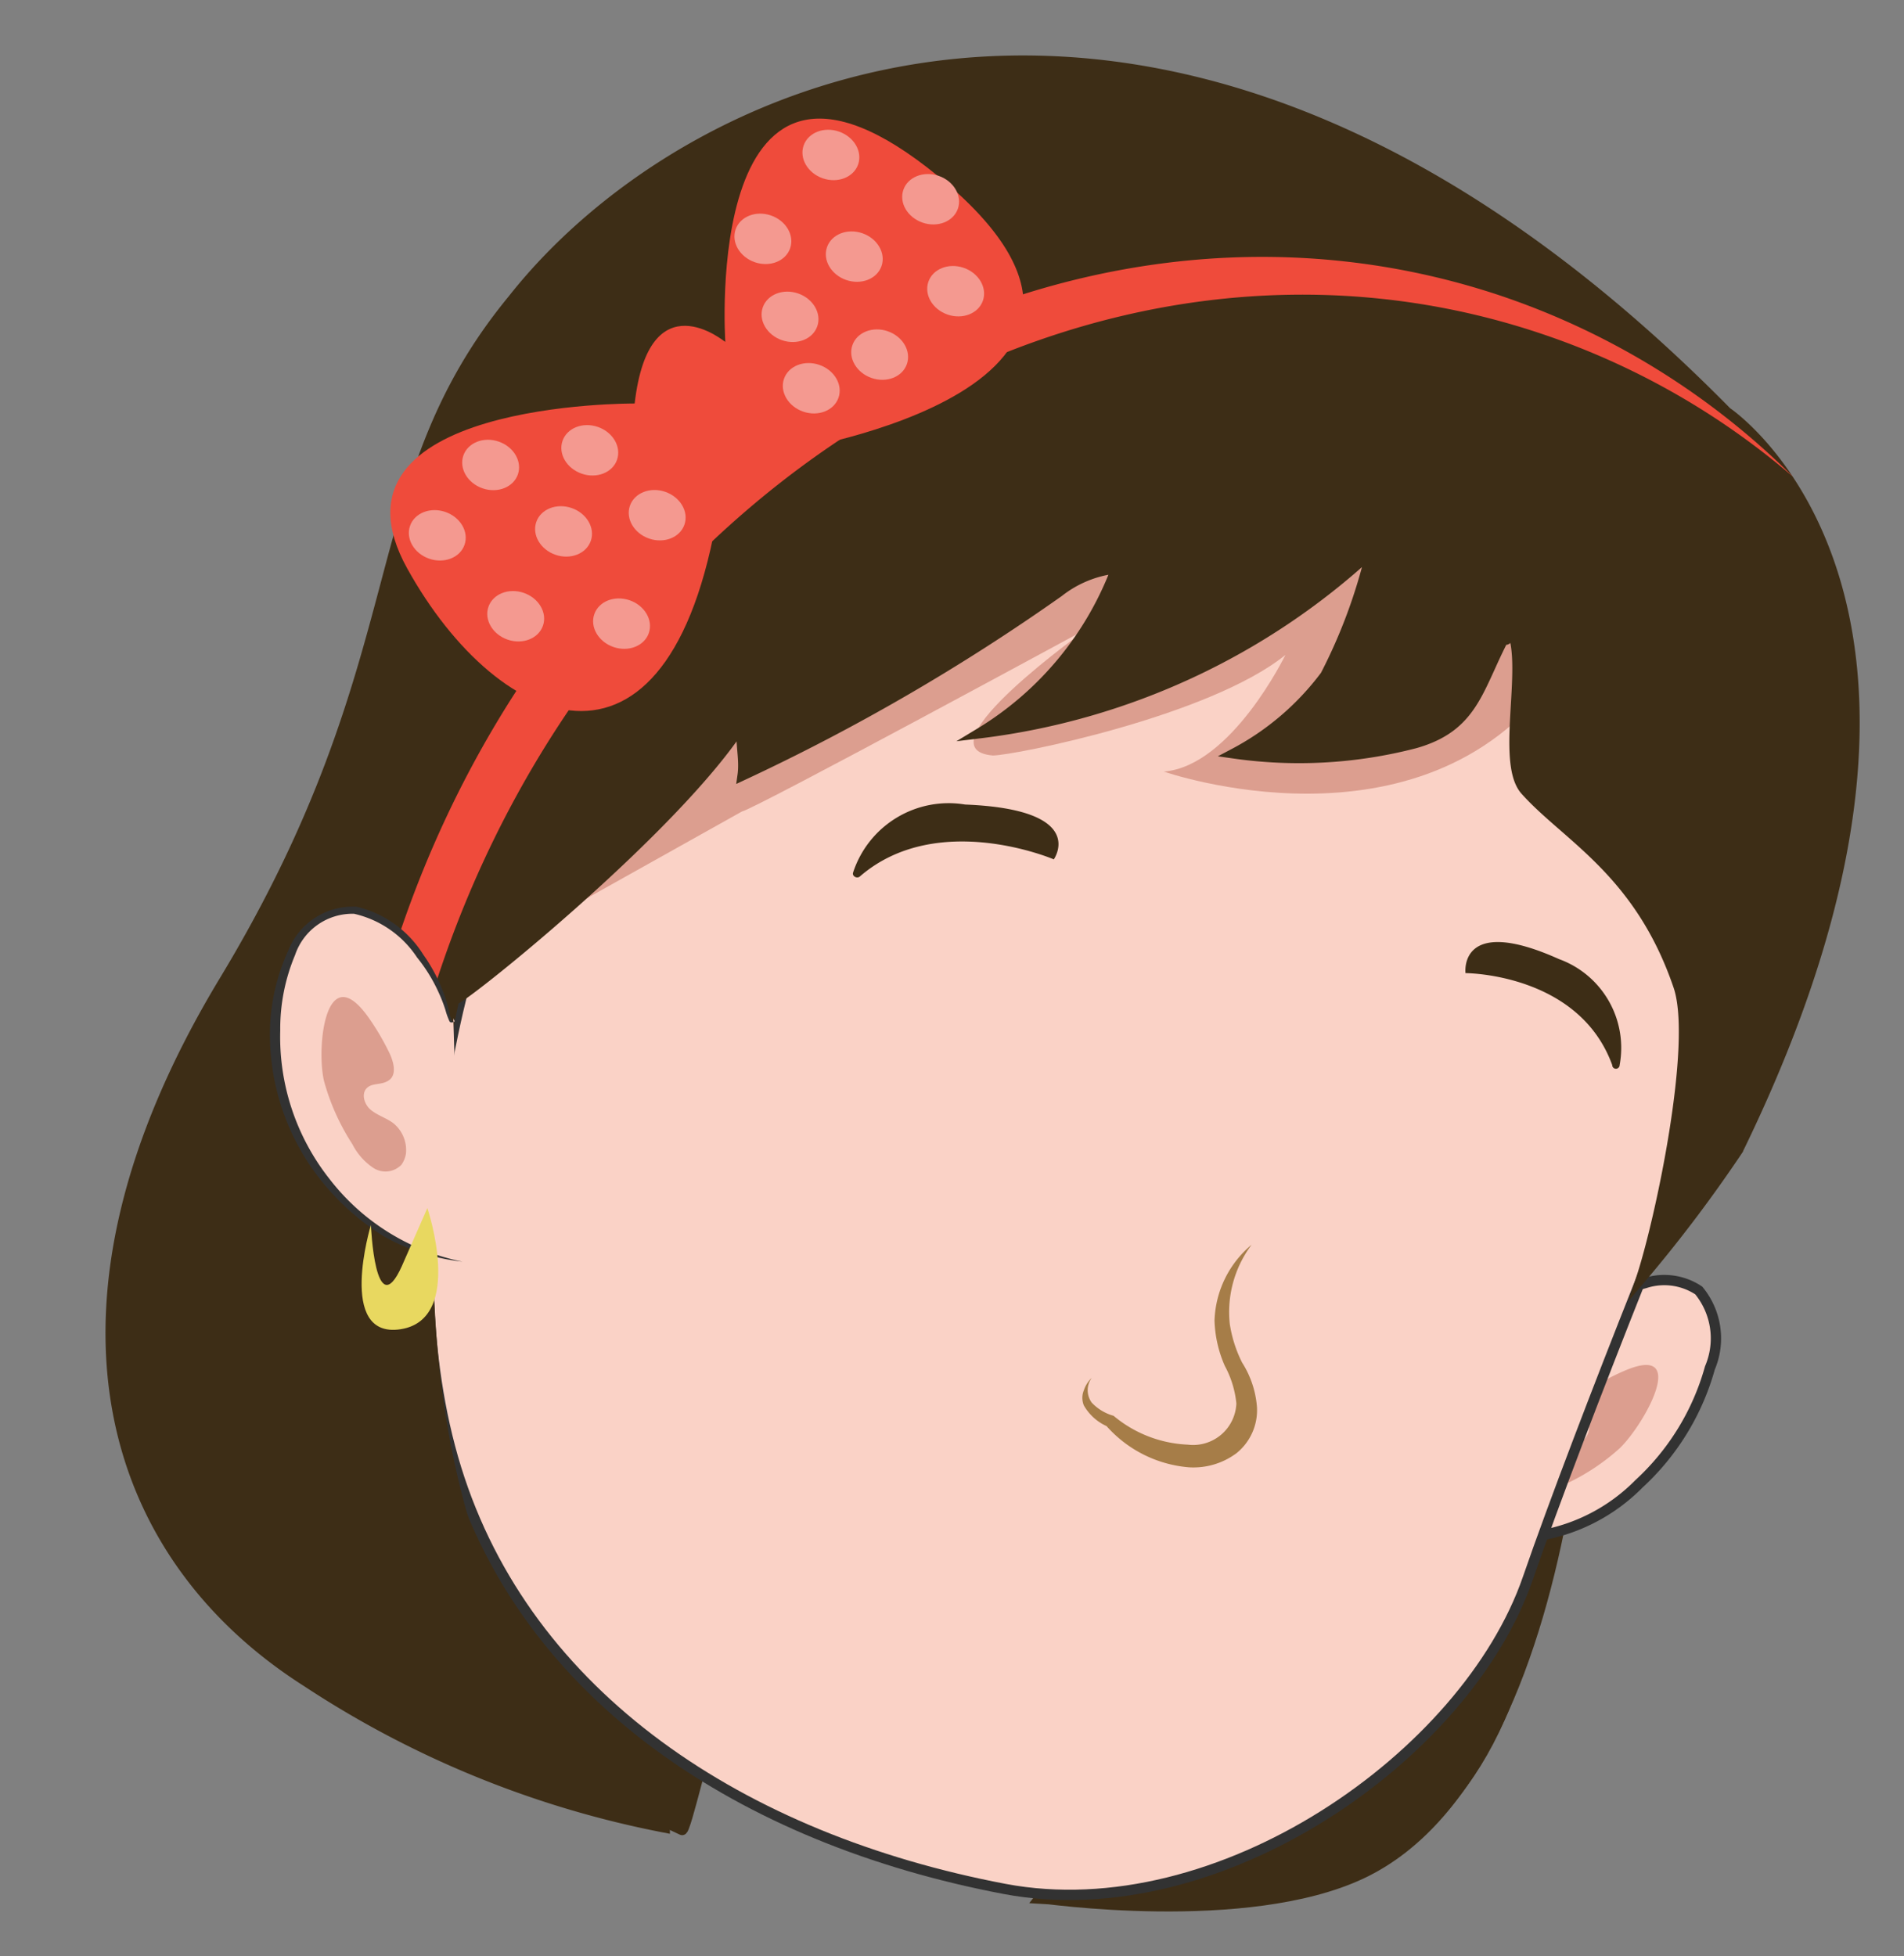 <svg id="Layer_1" data-name="Layer 1" xmlns="http://www.w3.org/2000/svg" viewBox="0 0 46.2 47.46"><rect x="0" y="0" width="46.2" height="47.46" fill="#808080" stroke="none"/><defs><style>.cls-1,.cls-6{fill:#3d2d16;}.cls-1{stroke:#3d2d16;}.cls-1,.cls-3{stroke-miterlimit:10;stroke-width:0.25px;}.cls-2{fill:#fff;}.cls-3,.cls-9{fill:#fad2c6;}.cls-3{stroke:#323232;}.cls-4{fill:#dc9e8f;}.cls-5{fill:#e8d860;}.cls-7{fill:#a67d48;}.cls-8{fill:#ef4b3b;}.cls-10{fill:#323232;}.cls-11{fill:#f49990;}</style></defs><path class="cls-1" d="M36.52,41.39c-2.64,6.49-9.52,5.29-19.27.75-.1,0-.61,2.3-.7,2.26C7.87,40.28,2,38.7,5.25,26.74c1.85-6.83,12-9,20.92-5.35S39.18,34.82,36.52,41.39Z"/><path class="cls-1" d="M38.49,29.09c.15.41.27,13.67-5.45,16.37-2.8,1.32-7.78.59-7.81.59Z"/><path class="cls-2" d="M26.75,41s3,.51,3.91,2.85C29.72,44.13,28.76,44.5,26.75,41Z"/><path class="cls-3" d="M38.1,32.13c0-.06-.09,0-.05.06s.11,0,.15-.06a3.81,3.81,0,0,1,1.72-1,1.51,1.51,0,0,1,1.3.18,1.83,1.83,0,0,1,.27,1.88A6,6,0,0,1,39.77,36a4.43,4.43,0,0,1-5.06.89"/><path class="cls-4" d="M39.39,33.27a5.12,5.12,0,0,0-.73.39c-.19.11-.4.31-.36.53s.24.28.26.47a.41.41,0,0,1-.36.38c-.18,0-.35,0-.52,0a.79.79,0,0,0-.63.43,1,1,0,0,0-.08.28.45.45,0,0,0,.42.44A1.21,1.21,0,0,0,38,36a5.24,5.24,0,0,0,1.31-.87C39.93,34.52,41,32.56,39.39,33.27Z"/><path class="cls-5" d="M36,36.22s-2.09,1.69-1.2,2.76,1.89-1.66,1.89-1.66-1.42,1.94-1.05.42Z"/><path class="cls-3" d="M41.63,26.73c-.19.19-3.29,7.89-4.56,11.57-1.49,4.31-7.5,8.51-12.69,7.53-6.38-1.21-11.6-4.67-13.31-10.2s.34-12.24.34-12.24-3.52-8.08,3.81-12.55S30.3,5.63,39.06,10.1,41.63,26.73,41.63,26.73Z"/><path class="cls-4" d="M18,19.69c.35-.08,8.42-4.46,8.42-4.46s-4.16,2.94-2.33,3.1c.51,0,5.26-.95,7.1-2.44,0,0-1.31,2.7-2.95,2.83,0,0,6.23,2.18,9.46-2.25,0,0-1.46,2.41,2.79,5.91,3.3,2.71,0,6.9,0,6.9l3.73-9.72L41,14.15l-10.15-3.4-9.08.41L17,17.35l-5.54,6Z"/><path class="cls-1" d="M39.83,31c.46-1.4,1.37-5.68.9-7.07C39.78,21.13,38,20.29,37,19.16c-.6-.72.13-3.15-.36-3.95s-.11,1,0,0c-.78,1.37-.79,2.39-2.3,2.82a11.18,11.18,0,0,1-4.39.25,6.61,6.61,0,0,0,2.21-1.89,13.07,13.07,0,0,0,1.11-3,17,17,0,0,1-9.5,4.4,7.92,7.92,0,0,0,3.32-4,2.73,2.73,0,0,0-1.4.57,49.71,49.71,0,0,1-7.67,4.45c.06-.43-.08-.83,0-1.26-1.65,2.59-7,6.86-7,6.7,0,0-3.28,13.59,5.11,20.09A24.06,24.06,0,0,1,7.44,40.8c-4.84-3.08-6.78-9.09-2-17s3.27-12,7-16.53C16.77,1.77,28.58-3.52,41.9,10c0,0,6.79,4.53.27,17.9A34.47,34.47,0,0,1,39.83,31Z"/><path class="cls-6" d="M35.56,23.61s2.75,0,3.56,2.23a.09.09,0,0,0,.18,0,2.29,2.29,0,0,0-1.47-2.57C35.38,22.17,35.56,23.61,35.56,23.61Z"/><path class="cls-6" d="M25.57,20.85s-2.82-1.21-4.7.41c-.07.07-.2,0-.17-.09a2.44,2.44,0,0,1,2.72-1.65C26.43,19.64,25.57,20.85,25.57,20.85Z"/><path class="cls-7" d="M30.37,30.2a2.72,2.72,0,0,0-.53,1.92,3.13,3.13,0,0,0,.3.94,2.34,2.34,0,0,1,.36,1.08A1.34,1.34,0,0,1,30,35.26a1.75,1.75,0,0,1-1.15.34,3,3,0,0,1-2-1l0,0a1.21,1.21,0,0,1-.55-.5.48.48,0,0,1,0-.37.73.73,0,0,1,.19-.3.51.51,0,0,0,0,.6,1.15,1.15,0,0,0,.53.32h0l0,0a3,3,0,0,0,1.8.7,1.05,1.05,0,0,0,1.18-1,2.41,2.41,0,0,0-.28-.91,2.94,2.94,0,0,1-.25-1.1A2.5,2.5,0,0,1,30.37,30.2Z"/><path class="cls-8" d="M43.51,11.57a18.29,18.29,0,0,0-6.13-3.48C26.69,4.51,14.72,11.46,10.66,23.6c-.08.24-.16.47-.23.71-.35-.21-.71-.4-1.08-.58.1-.35.21-.69.32-1C13.73,10.54,25.7,3.6,36.4,7.17A18.38,18.38,0,0,1,43.51,11.57Z"/><path class="cls-9" d="M11,24.73c0-.05.07.08,0,.07s-.1-.08-.11-.14a4.12,4.12,0,0,0-1.05-1.87,2,2,0,0,0-1.37-.71A1.74,1.74,0,0,0,7,23.36a5.29,5.29,0,0,0-.14,3.27,5.57,5.57,0,0,0,4.32,4"/><path class="cls-10" d="M11,24.73s.07.05,0,.07-.09,0-.11-.06a1.55,1.55,0,0,1-.08-.23,3.66,3.66,0,0,0-.18-.46,3.87,3.87,0,0,0-.51-.82,2.49,2.49,0,0,0-1.53-1.06,1.47,1.47,0,0,0-1.43,1A4.62,4.62,0,0,0,6.8,25,5.56,5.56,0,0,0,8,28.61a5.42,5.42,0,0,0,3.22,2A5,5,0,0,1,9.32,30a6,6,0,0,1-1.49-1.31A5.7,5.7,0,0,1,6.55,25,4.9,4.9,0,0,1,7,23.05,1.68,1.68,0,0,1,8.66,22a2.62,2.62,0,0,1,1.61,1.16,4.06,4.06,0,0,1,.47.87,3.68,3.68,0,0,1,.15.47,1.68,1.68,0,0,0,.06.24.11.11,0,0,0,.09.06S11.06,24.69,11,24.73Z"/><path class="cls-4" d="M9,24.77a6.06,6.06,0,0,1,.45.78c.1.21.18.51,0,.65s-.41.06-.55.2-.06.4.1.53.36.19.53.31a.84.84,0,0,1,.32.75.64.64,0,0,1-.11.27.54.54,0,0,1-.69.07,1.53,1.53,0,0,1-.5-.57,5.47,5.47,0,0,1-.69-1.54C7.67,25.38,7.91,23.14,9,24.77Z"/><path class="cls-5" d="M10.37,29.31s.91,2.7-.65,2.94S9,29.72,9,29.72s.1,2.44.75,1Z"/><path class="cls-8" d="M15.4,9.79s-7.77-.06-5.52,4,6.51,5.76,7.6-1.77c.68-4.74,1.68-1.09,1.68-1.09S29,9.39,22.77,4.28C17-.45,17.6,8.3,17.6,8.3S15.75,6.75,15.4,9.79Z"/><ellipse class="cls-11" cx="20.16" cy="3.76" rx="0.6" ry="0.7" transform="translate(10.03 21.59) rotate(-70.96)"/><ellipse class="cls-11" cx="11.9" cy="11.28" rx="0.6" ry="0.7" transform="translate(-2.64 18.85) rotate(-70.96)"/><ellipse class="cls-11" cx="10.61" cy="12.99" rx="0.6" ry="0.7" transform="translate(-5.13 18.78) rotate(-70.96)"/><ellipse class="cls-11" cx="13.67" cy="12.89" rx="0.6" ry="0.7" transform="translate(-2.97 21.61) rotate(-70.96)"/><ellipse class="cls-11" cx="15.94" cy="12.5" rx="0.6" ry="0.7" transform="translate(-1.07 23.49) rotate(-70.96)"/><ellipse class="cls-11" cx="15.08" cy="15.13" rx="0.6" ry="0.7" transform="translate(-4.14 24.45) rotate(-70.96)"/><ellipse class="cls-11" cx="12.51" cy="14.95" rx="0.6" ry="0.7" transform="translate(-5.7 21.9) rotate(-70.96)"/><ellipse class="cls-11" cx="14.31" cy="10.92" rx="0.6" ry="0.7" transform="translate(-0.68 20.89) rotate(-70.96)"/><ellipse class="cls-11" cx="18.51" cy="5.8" rx="0.6" ry="0.7" transform="translate(6.99 21.4) rotate(-70.96)"/><ellipse class="cls-11" cx="23.19" cy="7.07" rx="0.6" ry="0.7" transform="translate(8.94 26.68) rotate(-70.96)"/><ellipse class="cls-11" cx="22.58" cy="4.84" rx="0.6" ry="0.7" transform="translate(10.64 24.6) rotate(-70.96)"/><ellipse class="cls-11" cx="20.72" cy="6.23" rx="0.6" ry="0.7" transform="translate(8.08 23.78) rotate(-70.96)"/><ellipse class="cls-11" cx="19.16" cy="7.69" rx="0.6" ry="0.7" transform="translate(5.65 23.29) rotate(-70.96)"/><ellipse class="cls-11" cx="21.35" cy="8.6" rx="0.6" ry="0.7" transform="translate(6.25 25.98) rotate(-70.96)"/><ellipse class="cls-11" cx="19.68" cy="9.42" rx="0.6" ry="0.7" transform="translate(4.36 24.95) rotate(-70.96)"/><ellipse class="cls-8" cx="17.34" cy="10.08" rx="1.61" ry="2.15" transform="translate(-2.45 13.32) rotate(-39.48)"/></svg>